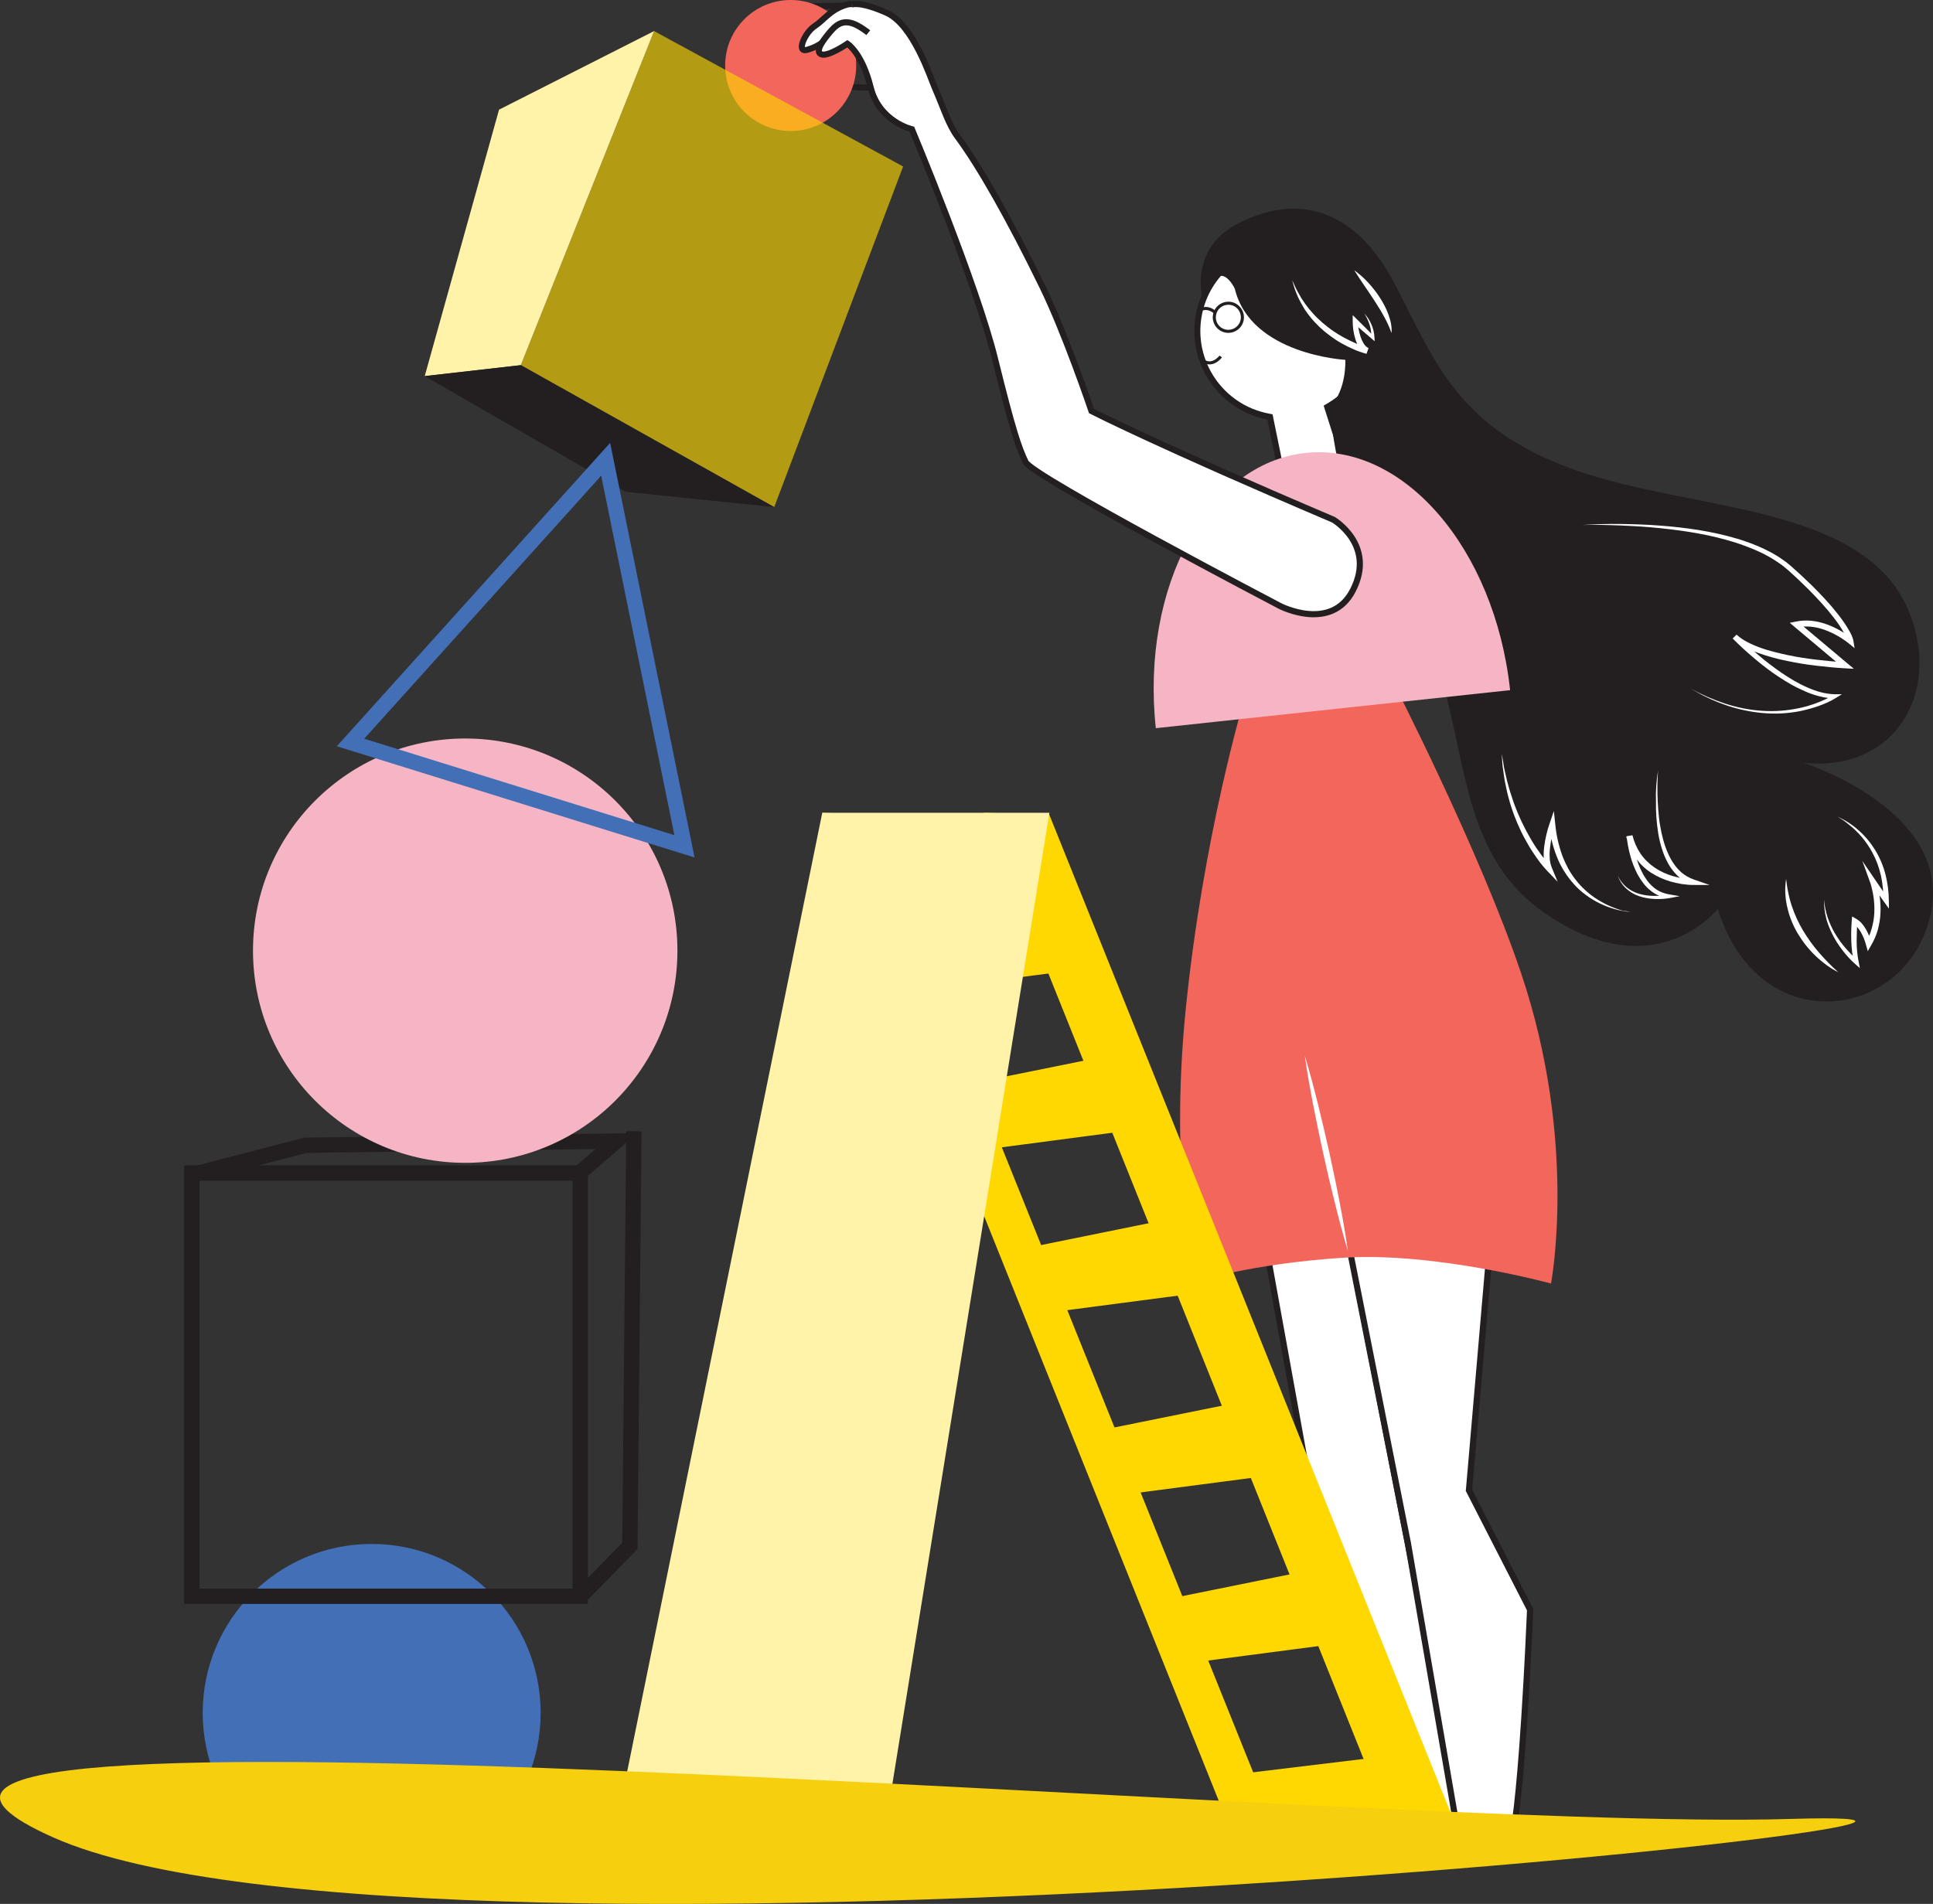 <?xml version="1.0" encoding="utf-8"?>
<!-- Generator: Adobe Illustrator 24.1.0, SVG Export Plug-In . SVG Version: 6.00 Build 0)  -->
<svg version="1.1" id="Layer_1" xmlns="http://www.w3.org/2000/svg" xmlns:xlink="http://www.w3.org/1999/xlink" x="0px" y="0px"
	 viewBox="0 0 1891 1862.9" style="enable-background:new 0 0 1891 1862.9;" xml:space="preserve">
<rect x="0" y="0" width="1891" height="1862.9" fill="#333333" stroke="none"/>
<style type="text/css">
	.st0{fill:#FFFFFF;}
	.st1{fill:#231F20;}
	.st2{fill:#FFFFFF;stroke:#231F20;stroke-width:6;stroke-miterlimit:10;}
	.st3{fill:none;stroke:#231F20;stroke-width:6;stroke-miterlimit:10;}
	.st4{fill:#F2665B;}
	.st5{fill:#FED800;}
	.st6{fill:#426FB6;}
	.st7{fill:none;stroke:#231F20;stroke-width:15;stroke-miterlimit:10;}
	.st8{opacity:0.63;fill:#FED800;enable-background:new    ;}
	.st9{fill:#FFF2A9;}
	.st10{fill:#F6B5C5;}
	.st11{fill:none;stroke:#426FB6;stroke-width:15;stroke-miterlimit:10;}
	.st12{fill:none;stroke:#231F20;stroke-width:3;stroke-miterlimit:10;}
	.st13{fill:none;}
	.st14{fill:#F6D00F;}
</style>
<g>
	<polygon class="st0" points="1416.8,1797.2 1288.4,1495.4 1240,1228.1 1319.5,1214.9 1433.8,1799.7 	"/>
	<path class="st1" d="M1317.1,1218.3l112.9,577.8l-11.1-1.6l-127.6-299.9l-47.8-264L1317.1,1218.3 M1321.8,1211.4l-85.3,14.2
		l49,270.7l129.2,303.7l22.8,3.3L1321.8,1211.4L1321.8,1211.4z"/>
</g>
<g>
	<path class="st0" d="M1427.7,1802.2l-50.1-290.9l-59-298l138.3,16.3l-19.8,228.7l59.9,116.9c-2.9,70-10.4,203.8-18.9,227.1
		L1427.7,1802.2z"/>
	<path class="st1" d="M1322.2,1216.7l131.3,15.4l-19.4,225l-0.2,1.7l0.8,1.5l59.1,115.4c-0.4,9.1-2.4,56.3-5.6,105.1
		c-5.3,80.9-9.7,108.9-12.4,118.3h-45.6l-49.7-288.4v-0.1v-0.1L1322.2,1216.7 M1314.8,1209.8l59.8,302l50.6,293.4h54.8
		c11.4-22.8,20-230.8,20-230.8l-59.8-116.8l19.9-230.8L1314.8,1209.8L1314.8,1209.8z"/>
</g>
<g>
	<path class="st0" d="M1242.4,408l-2-0.4c-46.3-9-76.5-53.7-67.5-100c9-46.3,53.7-76.5,100-67.5c46.3,9,76.5,53.7,67.5,100
		c-4.6,23.8-19.2,44.5-40,57l-2,1.2l15.5,48.5l-59.4,20.8L1242.4,408z"/>
	<path class="st1" d="M1256.7,241.5c45.5,0,82.3,36.8,82.4,82.3c0,29-15.2,55.9-40.1,70.7l-4.1,2.4l1.4,4.5l13.9,43.5l-53.4,18.7
		l-11.1-54.3l-0.8-3.9l-4-0.8c-44.6-8.7-73.8-51.9-65.1-96.5C1183.3,269.5,1217.2,241.5,1256.7,241.5 M1256.6,235.5
		c-48.8,0.1-88.3,39.7-88.2,88.5c0.1,42.2,30,78.5,71.4,86.5l12.5,61.1l65.4-22.9l-15.7-49c41.9-25,55.5-79.3,30.5-121.1
		C1316.5,251.9,1287.7,235.6,1256.6,235.5L1256.6,235.5z"/>
</g>
<path class="st2" d="M851.6,85.4c0,0-22.9,2.2-34-6.5"/>
<line class="st3" x1="825.2" y1="5.6" x2="788.2" y2="6.2"/>
<path class="st4" d="M1217.5,683.3l144.6-17.4c0,0,85.7,166.8,126,286.5c55.8,165.6,29.2,303.5,29.2,303.5s-113.5-31.2-204.2-25.2
	s-144.6,23.7-144.6,23.7s-24.6-106.1-8.7-265.2C1176.9,817.8,1217.5,683.3,1217.5,683.3z"/>
<polygon class="st5" points="1343.7,1719.9 1203,1736.9 1229.7,1791.9 1381.7,1793.5 "/>
<polygon class="st5" points="1275,1537.8 1139.1,1565.3 1166.6,1626.8 1314.6,1607.4 "/>
<polygon class="st5" points="1200.5,1374.4 1064.6,1401.9 1092.1,1463.4 1240.2,1444 "/>
<polygon class="st5" points="1126.1,1196.4 990.2,1224 1017.7,1285.4 1165.7,1266 "/>
<polygon class="st5" points="1067.9,1036.3 932,1063.8 959.5,1125.3 1107.5,1105.8 "/>
<polygon class="st5" points="1001.5,881 865.6,908.5 893.1,969.9 1041.2,950.5 "/>
<path class="st1" d="M1177.6,298.2c0,0-17.7-52.2,32.5-78.9s111.6-24.4,155.2,60c38.9,75.4,61.3,140.4,176.7,181
	s284.8,32.4,326.5,140.6c30.8,79.8-17.5,155.5-104.7,145.3c0,0,168.8,53.4,117.5,170.9c-36.4,83.4-163.5,93-200.8-27.8
	c0,0-61.6,79.1-169.7,3.8c-107.3-74.8-61.8-217.6-148.4-324.5c-46.8-57.8-59.4-135-61-170.8c16.2-16.7,14.7-45.7,14.7-45.7
	s-92.5-5-108.1-69.5C1208.1,282.7,1190.9,245.4,1177.6,298.2z"/>
<polygon class="st5" points="1026.6,797.4 1430.4,1801.7 1366.3,1801.7 962.5,795.3 "/>
<polygon class="st5" points="849.3,797.4 1253.1,1801.7 1208.2,1801.7 804.4,795.3 "/>
<circle class="st6" cx="363.6" cy="1676" r="165.3"/>
<g>
	<polyline class="st7" points="565,1149.4 603,1116.5 298.9,1120.6 185.2,1150.1 	"/>
	<path class="st1" d="M560.1,1155.3v399.1h-365v-399.1H560.1 M575.1,1140.3h-395v429.1h395V1140.3z"/>
	<polyline class="st7" points="569.7,1560.2 616.2,1512.6 620.1,1106.9 	"/>
</g>
<circle class="st4" cx="773.5" cy="64.1" r="64.1"/>
<polygon class="st8" points="639.9,30.4 883.5,162.9 757.4,496.2 509.5,357.3 "/>
<polygon class="st9" points="639.9,30.4 488.2,107.3 415.5,368 509.5,357.3 "/>
<polygon class="st1" points="757.4,496.2 612.1,481.2 415.5,368 509.5,357.3 "/>
<circle class="st10" cx="455.1" cy="930.2" r="207.6"/>
<polygon class="st11" points="592.5,449.4 669.6,828.1 342.9,726.5 "/>
<polygon class="st9" points="1026.6,795.3 804.4,795.3 601.4,1793.1 865.3,1793.1 "/>
<path class="st10" d="M1130.7,712.5l346.6-37.2c-14.9-138.5-104.5-242.4-200.2-232.1S1115.8,574.1,1130.7,712.5z"/>
<path class="st2" d="M867,24c0,0-22.7-24.2-38.8-19.4s-21.8,14.8-31.3,21s-18.3,26.1-7.5,23.2s16.7-8.6,16.7-8.6"/>
<path class="st12" d="M1194.2,348.8c0,0-9.8,13.7-21.4,0.6"/>
<path class="st12" d="M1187.9,310.2c-0.1,7.6,5.9,13.9,13.5,14c7.6,0.1,13.9-5.9,14-13.5c0.1-7.6-5.9-13.9-13.5-14
	c-6.6-0.1-12.4,4.5-13.7,11L1187.9,310.2z"/>
<path class="st12" d="M1172.8,303.9c0,0,7.5-5.7,16,1.9"/>
<path class="st0" d="M1318.6,1224c-4.7-15.6-8.9-31.4-12.8-47.2c-2-7.9-3.8-15.8-5.8-23.8l-5.4-23.8c-3.5-15.9-6.8-31.9-9.9-47.9
	c-3.1-16-6-32-8.2-48.2c4.7,15.6,8.9,31.4,12.8,47.2s7.7,31.7,11.2,47.6l5.1,23.9c1.6,8,3.3,16,4.8,24
	C1313.5,1191.7,1316.3,1207.8,1318.6,1224z"/>
<path class="st0" d="M1324.8,264.4c5,3.6,9.6,7.7,13.7,12.2c4.2,4.5,8,9.4,11.3,14.5c3.4,5.2,6.3,10.7,8.4,16.5
	c2.2,5.8,3.6,12.1,3.1,18.3c-2-5.6-4.5-11.1-7.4-16.3c-2.8-5.2-6-10.2-9.2-15.2s-6.6-9.9-10-14.9S1328.1,269.6,1324.8,264.4z"/>
<path class="st0" d="M1334.5,306.5c1.5,1.6,2.8,3.3,4,5.1c1.2,1.8,2.2,3.8,3.1,5.8c1.8,4.1,2.8,8.4,3,12.9l0.2,3.6l-2.9-2.5l-9-7.7
	l-8.9-7.8l4.1-1.8c0.1,1.2,0.2,2.6,0.4,3.9s0.3,2.6,0.6,3.9c0.4,2.6,1.1,5.1,1.9,7.6c0.8,2.4,1.8,4.6,3.1,6.7
	c1.1,1.9,2.8,3.4,4.7,4.5l-2,5.5c-2.3-0.6-4.4-1.3-6.5-2s-4.2-1.5-6.3-2.5c-4.1-1.8-8.1-3.8-12-6c-3.9-2.2-7.6-4.7-11.2-7.4
	c-7.2-5.3-13.7-11.5-19.3-18.5c-1.4-1.8-2.7-3.5-4-5.4c-0.6-0.9-1.3-1.8-1.8-2.8l-1.7-2.9c-4.5-7.6-7.8-15.9-9.8-24.5
	c1.7,4,3.5,8,5.6,11.8c1,1.9,2.1,3.8,3.2,5.6c0.5,0.9,1.2,1.8,1.8,2.7s1.2,1.8,1.8,2.7c2.5,3.5,5.2,6.8,8.1,10
	c2.9,3.2,6,6.1,9.2,8.9c6.5,5.6,13.5,10.5,21,14.5c3.8,2,7.6,3.9,11.5,5.6c2,0.8,3.9,1.6,5.9,2.4s4,1.4,5.9,2l-2,5.5
	c-2.9-1.5-5.3-3.8-7-6.6c-1.5-2.6-2.7-5.3-3.5-8.2c-1.6-5.5-2.4-11.2-2.4-16.9v-5.9l4.1,4.1l8.4,8.3l8.3,8.5l-2.6,1.1
	c0.1-2.1,0-4.1-0.3-6.2c-0.1-1-0.3-2-0.5-3.1s-0.5-2-0.8-3c-0.6-2-1.4-4-2.3-5.9C1336.7,310.1,1335.7,308.2,1334.5,306.5z"/>
<path class="st0" d="M1547.9,513.7c12.7-0.8,25.4-1.2,38.1-1s25.4,0.6,38.1,1.6c25.4,1.9,50.7,5.5,75.3,12.8l4.6,1.4l4.6,1.6
	c3,1,6,2.2,9,3.4c1.5,0.6,3,1.2,4.4,1.9l4.4,2c1.4,0.7,2.9,1.5,4.3,2.2s2.9,1.4,4.3,2.3c2.8,1.7,5.6,3.2,8.2,5.2
	c1.3,1,2.7,1.8,4,2.8l3.8,3.1c1.3,1,2.4,2.1,3.6,3.2l3.6,3.2c2.4,2.1,4.7,4.3,7,6.5c9.4,8.7,18.3,17.9,26.7,27.6
	c4.1,4.9,8.2,9.9,11.9,15.3c0.9,1.3,1.8,2.7,2.7,4.1s1.7,2.8,2.5,4.2l1.2,2.1c0.4,0.7,0.7,1.5,1.1,2.3s0.7,1.6,1,2.4l0.4,1.3
	c0.1,0.2,0.1,0.5,0.2,0.7l0.1,0.4c0,0.1,0.1,0.3,0.1,0.5l1.2,7.4l-5.9-4.8c-1.7-1.4-3.6-2.7-5.5-4s-3.9-2.5-5.9-3.6
	c-4-2.3-8.2-4.1-12.5-5.7c-4.3-1.5-8.7-2.5-13.2-2.9c-4.4-0.4-8.9-0.2-13.3,0.7l1.3-5.1l47.5,39.9l6.8,5.7l-8.9-0.5
	c-9.6-0.5-18.9-1.5-28.4-2.6s-18.8-2.7-28.1-4.6c-9.4-1.9-18.6-4.4-27.6-7.6c-4.6-1.6-9.1-3.6-13.4-5.8c-4.4-2.3-8.5-5.1-12.2-8.5
	l3.8-3.8c6.6,6.8,13.8,13.4,21.1,19.7c7.3,6.3,15,12.1,22.9,17.6c4,2.7,8.1,5.3,12.2,7.7c4.1,2.4,8.4,4.6,12.8,6.5
	c4.3,2,8.8,3.6,13.4,4.8c4.5,1.2,9.2,1.9,13.9,2h6.8l-5.7,3.5c-2.7,1.7-5.5,3.2-8.4,4.5c-2.9,1.3-5.8,2.5-8.7,3.5
	c-5.9,2.1-12,3.7-18.1,5c-12.3,2.4-24.8,3-37.3,1.8c-12.4-1.2-24.6-3.8-36.3-8c-11.7-4.1-22.9-9.5-33.5-15.9
	c10.8,6,22.1,10.9,33.9,14.8c11.7,3.8,23.8,6.2,36.1,7c12.2,0.8,24.5-0.1,36.5-2.7c6-1.3,11.8-3,17.5-5.2c2.8-1.1,5.7-2.3,8.4-3.6
	c2.7-1.3,5.3-2.7,7.8-4.3l1.1,3.6c-5,0-10.1-0.6-14.9-1.9c-4.8-1.2-9.6-2.8-14.1-4.8c-4.5-2-9-4.1-13.3-6.5c-4.3-2.4-8.5-5-12.6-7.7
	c-8.2-5.4-16-11.3-23.5-17.7c-7.5-6.3-14.7-12.8-21.7-19.9l3.8-3.8c3.3,3,7,5.5,11,7.5c4.1,2.1,8.3,3.9,12.6,5.4
	c4.3,1.6,8.8,2.8,13.3,4s9,2.2,13.6,3.2c9.1,1.9,18.4,3.3,27.7,4.4s18.7,2,27.9,2.5l-2,5.2l-47.5-39.9l-4.6-3.9l5.9-1.2
	c5-1,10.1-1.3,15.1-0.8c5,0.5,9.8,1.6,14.6,3.3c4.6,1.6,9.1,3.7,13.4,6.1c2.1,1.2,4.2,2.5,6.3,3.9c2.1,1.4,4.1,2.9,6,4.5l-4.7,2.5
	l-0.1-0.3c0-0.2-0.1-0.3-0.1-0.5l-0.3-1c-0.3-0.7-0.5-1.3-0.8-2s-0.6-1.4-0.9-2l-1-2c-0.7-1.3-1.5-2.7-2.3-4s-1.7-2.6-2.5-3.9
	c-3.5-5.2-7.4-10-11.4-14.9c-8.2-9.6-16.9-18.7-26.1-27.4c-2.2-2.2-4.6-4.4-6.9-6.5l-3.5-3.2c-1.2-1.1-2.3-2.2-3.5-3.1l-3.6-3
	c-1.2-1-2.5-1.8-3.8-2.7c-2.5-1.9-5.2-3.4-7.8-5.1c-1.3-0.9-2.7-1.5-4.1-2.3s-2.8-1.5-4.1-2.2l-4.3-2c-1.4-0.7-2.8-1.3-4.3-1.9
	c-2.9-1.2-5.8-2.4-8.8-3.5l-4.4-1.6l-4.5-1.5c-24-7.7-49.2-11.7-74.3-14.3c-12.6-1.3-25.3-2.1-37.9-2.6S1560.6,513.3,1547.9,513.7z"
	/>
<path class="st0" d="M1797.6,799.2c7.7,3.3,14.8,7.9,21,13.6c6.3,5.6,11.7,12.2,16.1,19.4c4.4,7.3,7.7,15.2,9.8,23.4
	c2.1,8.3,3.2,16.7,3.3,25.3l0.1,8.2l-4.8-6.7l-13.1-18.5l4.9-2.6c0.5,1.4,0.9,2.6,1.3,4s0.8,2.6,1.1,3.9c0.7,2.6,1.2,5.3,1.5,8
	c0.8,5.4,1.1,10.8,0.8,16.2c-0.2,5.4-1.1,10.8-2.5,16.1c-1.5,5.3-3.6,10.3-6.4,15.1l-3.5,6.1l-1.9-6.8c-0.6-2-1.2-4-2-5.9
	c-0.8-1.9-1.7-3.8-2.7-5.6c-1-1.8-2.1-3.4-3.4-5c-1.2-1.4-2.6-2.7-4.2-3.7l4.2-2.2c-0.3,3.2-0.6,6.5-0.7,9.8s-0.2,6.6-0.2,9.9
	s0.2,6.6,0.5,9.8c0.3,3.2,0.7,6.5,1.4,9.7l1.3,6.6l-4.9-4.3c-4.5-4-8.6-8.5-12.2-13.3c-3.7-4.7-6.9-9.8-9.6-15.1
	c-1.4-2.7-2.6-5.4-3.7-8.2c-0.6-1.4-1-2.8-1.5-4.2s-0.9-2.9-1.2-4.3c-1.5-5.8-2.1-11.7-1.9-17.6c0.4,5.9,1.5,11.6,3.4,17.2
	c0.9,2.8,2,5.5,3.2,8.1c1.2,2.6,2.5,5.2,4,7.7c3,5,6.3,9.7,10.1,14.1c1.9,2.2,3.8,4.3,5.9,6.4c2,2,4.1,4,6.3,5.8l-3.6,2.2
	c-0.8-3.4-1.4-6.7-1.9-10.2c-0.4-3.4-0.7-6.8-0.8-10.2s-0.2-6.8-0.1-10.2s0.2-6.8,0.5-10.2l0.4-4.3l3.8,2.2c2.2,1.3,4.2,2.9,5.8,4.8
	c1.5,1.8,2.9,3.8,4.1,5.9c1.1,2,2.1,4.1,3,6.2c0.9,2.1,1.7,4.3,2.3,6.6l-5.4-0.7c2.5-4.3,4.4-8.9,5.7-13.8c1.3-4.8,2.2-9.8,2.4-14.8
	c0.2-5,0-10.1-0.7-15.1c-0.4-2.5-0.8-5-1.4-7.4c-0.3-1.2-0.6-2.5-0.9-3.7s-0.7-2.5-1.1-3.5l-7.6-21l12.5,18.4l12.8,18.7l-4.7,1.5
	c0.1-8.1-0.7-16.3-2.4-24.2c-1.8-8-4.6-15.6-8.5-22.8c-5.9-10.9-14-20.4-23.8-27.9C1804.7,803.4,1801.2,801.2,1797.6,799.2z"/>
<path class="st0" d="M1798.4,951.3c-4.1-2-8.1-4.4-11.8-7.2c-3.7-2.7-7.3-5.7-10.6-8.9c-6.7-6.4-12.5-13.8-17.3-21.8
	c-4.8-8-8.3-16.8-10.3-25.9c-0.1-0.6-0.3-1.1-0.4-1.7l-0.3-1.7c-0.2-1.2-0.4-2.3-0.6-3.4c-0.2-2.3-0.5-4.6-0.6-6.9
	c-0.2-4.6,0.1-9.2,0.8-13.8c0.6,4.6,1.1,9,2.1,13.4c0.4,2.2,1,4.4,1.5,6.5l0.9,3.2l0.5,1.6l0.5,1.6c2.8,8.4,6.5,16.5,11,24.1
	c4.6,7.6,9.8,14.9,15.6,21.6C1785.3,938.8,1791.6,945.3,1798.4,951.3z"/>
<path class="st0" d="M1622,753.9c-0.7,10.1-0.8,20.3-0.3,30.5c0.2,5.1,0.7,10.1,1.2,15.1s1.4,10,2.4,14.9
	c2.1,9.8,5.2,19.4,10.2,27.8c2.5,4.2,5.5,7.9,9.1,11.2c3.6,3.1,7.7,5.5,12.2,7.1l15.6,5.4H1656c-2,0-3.7-0.1-5.5-0.3
	s-3.6-0.4-5.3-0.6c-3.5-0.6-7-1.4-10.5-2.3c-7-2-13.6-5-19.7-8.9c-6.1-4-11.4-9.2-15.5-15.3c-4.1-6.1-7-12.9-8.6-20l5.7-0.9
	c0.2,3,0.7,6.1,1.2,9.1s1.2,6.1,2,9.1c1.5,6,3.6,11.8,6.4,17.3c1.3,2.7,2.9,5.3,4.7,7.8c1.7,2.4,3.7,4.7,6,6.7
	c2.2,2,4.7,3.6,7.4,4.9c2.7,1.2,5.6,2.1,8.5,2.6l10.4,1.8l-10.2,1.9c-2.5,0.4-5,0.7-7.5,0.8c-2.5,0.1-5,0.1-7.5,0
	c-5-0.3-10-1.2-14.7-2.8c-4.8-1.6-9.1-4.3-12.8-7.7c-3.6-3.4-6.3-7.7-8-12.3c2.1,4.4,5.1,8.3,8.8,11.4c3.7,3,8,5.2,12.7,6.5
	c4.6,1.3,9.4,1.9,14.2,1.9c2.4,0,4.8-0.1,7.2-0.3c2.4-0.2,4.7-0.6,7-1.1l0.2,3.6c-6.7-0.7-13.1-3.3-18.3-7.7
	c-2.6-2.1-4.9-4.5-6.9-7.2c-2-2.6-3.8-5.4-5.4-8.3c-3-5.8-5.4-11.9-7.1-18.2c-0.9-3.1-1.6-6.3-2.2-9.5c-0.6-3.2-1.1-6.5-1.4-9.7
	l5.7-0.9c1.5,6.4,4.2,12.5,7.9,18c3.7,5.4,8.5,10,13.9,13.7c5.5,3.7,11.6,6.5,18,8.3c3.2,1,6.5,1.7,9.8,2.2c1.7,0.3,3.3,0.5,5,0.7
	s3.4,0.3,4.9,0.3l-0.9,5.4c-5.1-1.9-9.8-4.7-13.9-8.4c-3.9-3.7-7.2-7.9-9.8-12.6c-2.5-4.6-4.6-9.4-6.1-14.5
	c-1.6-4.9-2.8-10-3.6-15.1c-1.6-10.1-2.4-20.4-2.2-30.7C1619.6,774.3,1620.4,764.1,1622,753.9z"/>
<path class="st0" d="M1595.3,892.3c-5.2-0.3-10.4-1.3-15.4-2.7c-5.1-1.4-10-3.3-14.8-5.6c-4.8-2.3-9.3-5.1-13.6-8.2
	c-4.3-3.2-8.3-6.7-11.8-10.7c-3.6-4-6.8-8.2-9.6-12.8l-1.1-1.7l-1-1.8c-0.6-1.2-1.3-2.3-1.9-3.5c-1.1-2.4-2.3-4.8-3.2-7.3
	c-3.9-9.9-6.4-20.4-7.5-31l5.7,0.7c-1.1,3.3-2,6.8-2.8,10.2c-0.8,3.4-1.4,6.9-1.8,10.5c-0.5,3.4-0.7,6.9-0.5,10.4
	c0.1,3.3,0.7,6.6,1.9,9.7l5.9,14.3l-10.6-11.1c-1-1-1.9-2-2.7-3s-1.7-2-2.5-3l-1.2-1.5l-1.2-1.6c-0.8-1.1-1.6-2.1-2.3-3.2
	c-1.5-2.2-3-4.3-4.4-6.5l-2.1-3.3c-0.7-1.1-1.3-2.2-2-3.4c-1.3-2.3-2.6-4.5-3.8-6.8l-1.8-3.5c-0.6-1.2-1.2-2.3-1.7-3.5
	c-1.1-2.4-2.2-4.7-3.2-7.1l-2.9-7.2c-1-2.4-1.7-4.9-2.6-7.4l-1.2-3.7c-0.4-1.2-0.7-2.5-1.1-3.8l-2-7.5c-0.6-2.5-1.1-5.1-1.6-7.6
	c-1.2-5-1.7-10.2-2.5-15.3l-0.3-1.9c-0.1-0.6-0.1-1.3-0.2-1.9l-0.3-3.9l-0.5-7.7l1.3,7.6l0.6,3.8c0.1,0.6,0.2,1.3,0.3,1.9l0.4,1.9
	l1.7,7.5c0.5,2.5,1.2,5,1.9,7.5s1.3,4.9,2.1,7.4l2.4,7.3c0.4,1.2,0.8,2.4,1.2,3.6l1.4,3.6l1.4,3.6l0.7,1.8c0.2,0.6,0.5,1.2,0.8,1.8
	l3.1,7c1.1,2.3,2.3,4.5,3.4,6.8s2.4,4.5,3.6,6.7s2.5,4.4,3.8,6.6c0.7,1.1,1.3,2.2,2,3.2l2.1,3.2c1.4,2.1,2.9,4.1,4.4,6.2
	c0.7,1,1.5,2,2.3,3l1.2,1.5l1.2,1.5c0.8,1,1.6,1.9,2.4,2.9s1.7,1.9,2.5,2.7l-4.7,3.2c-1.5-3.7-2.3-7.7-2.4-11.7
	c-0.2-3.8,0-7.6,0.5-11.4c0.5-3.7,1.1-7.4,2-11.1c0.9-3.7,1.8-7.2,3.1-10.8l4.3-12.6l1.4,13.2c1,10.1,3.2,20.1,6.6,29.7
	c0.8,2.4,1.9,4.7,2.9,7c0.5,1.2,1.1,2.3,1.7,3.4l0.8,1.7l0.9,1.7c2.5,4.4,5.3,8.6,8.6,12.5c6.5,7.9,14.5,14.5,23.4,19.5
	c4.5,2.6,9.2,4.7,14,6.5c2.4,0.9,4.9,1.7,7.4,2.4C1590.2,891.3,1592.8,891.9,1595.3,892.3z"/>
<path class="st2" d="M849.4,32c0,0-8.6-7-15.6-9.2s-13.5-1.1-20.5,7s-16.5,20-10.2,23.2s25.9-10.2,25.9-10.2s14.3,8.9,22.7,42.6
	s40.4,41.1,40.4,41.1s63,150.6,81.2,224.3s23.5,87.4,30,101.3S1252.3,593,1252.3,593s50.2,25.9,71.3-15.6
	c22.6-44.3-19.2-68.9-19.2-68.9c-173.1-73.7-236.6-106.3-236.6-106.3s-25.6-75.8-48.1-121.8c-32-65.7-61.4-117.5-82.8-146.4
	c-9.2-12.4-13.2-27-22.4-48.1c-4.3-10-21.1-61.8-47.2-73.4s-34-8.1-34-8.1"/>
<path class="st13" d="M3044.9,520.8c86.6-155.4,41.7-173-129.7-186.9s-70.6,124.6-110.4,155.2s-221.6,30.1-283.5-14.1
	s-136.3,116.9,29.1,151.1S2958.2,676.3,3044.9,520.8z"/>
<path class="st14" d="M52.2,1797.9c-363.8-161.8,1278.3-5.5,1698.3-18.1S416,1959.7,52.2,1797.9z"/>
</svg>

